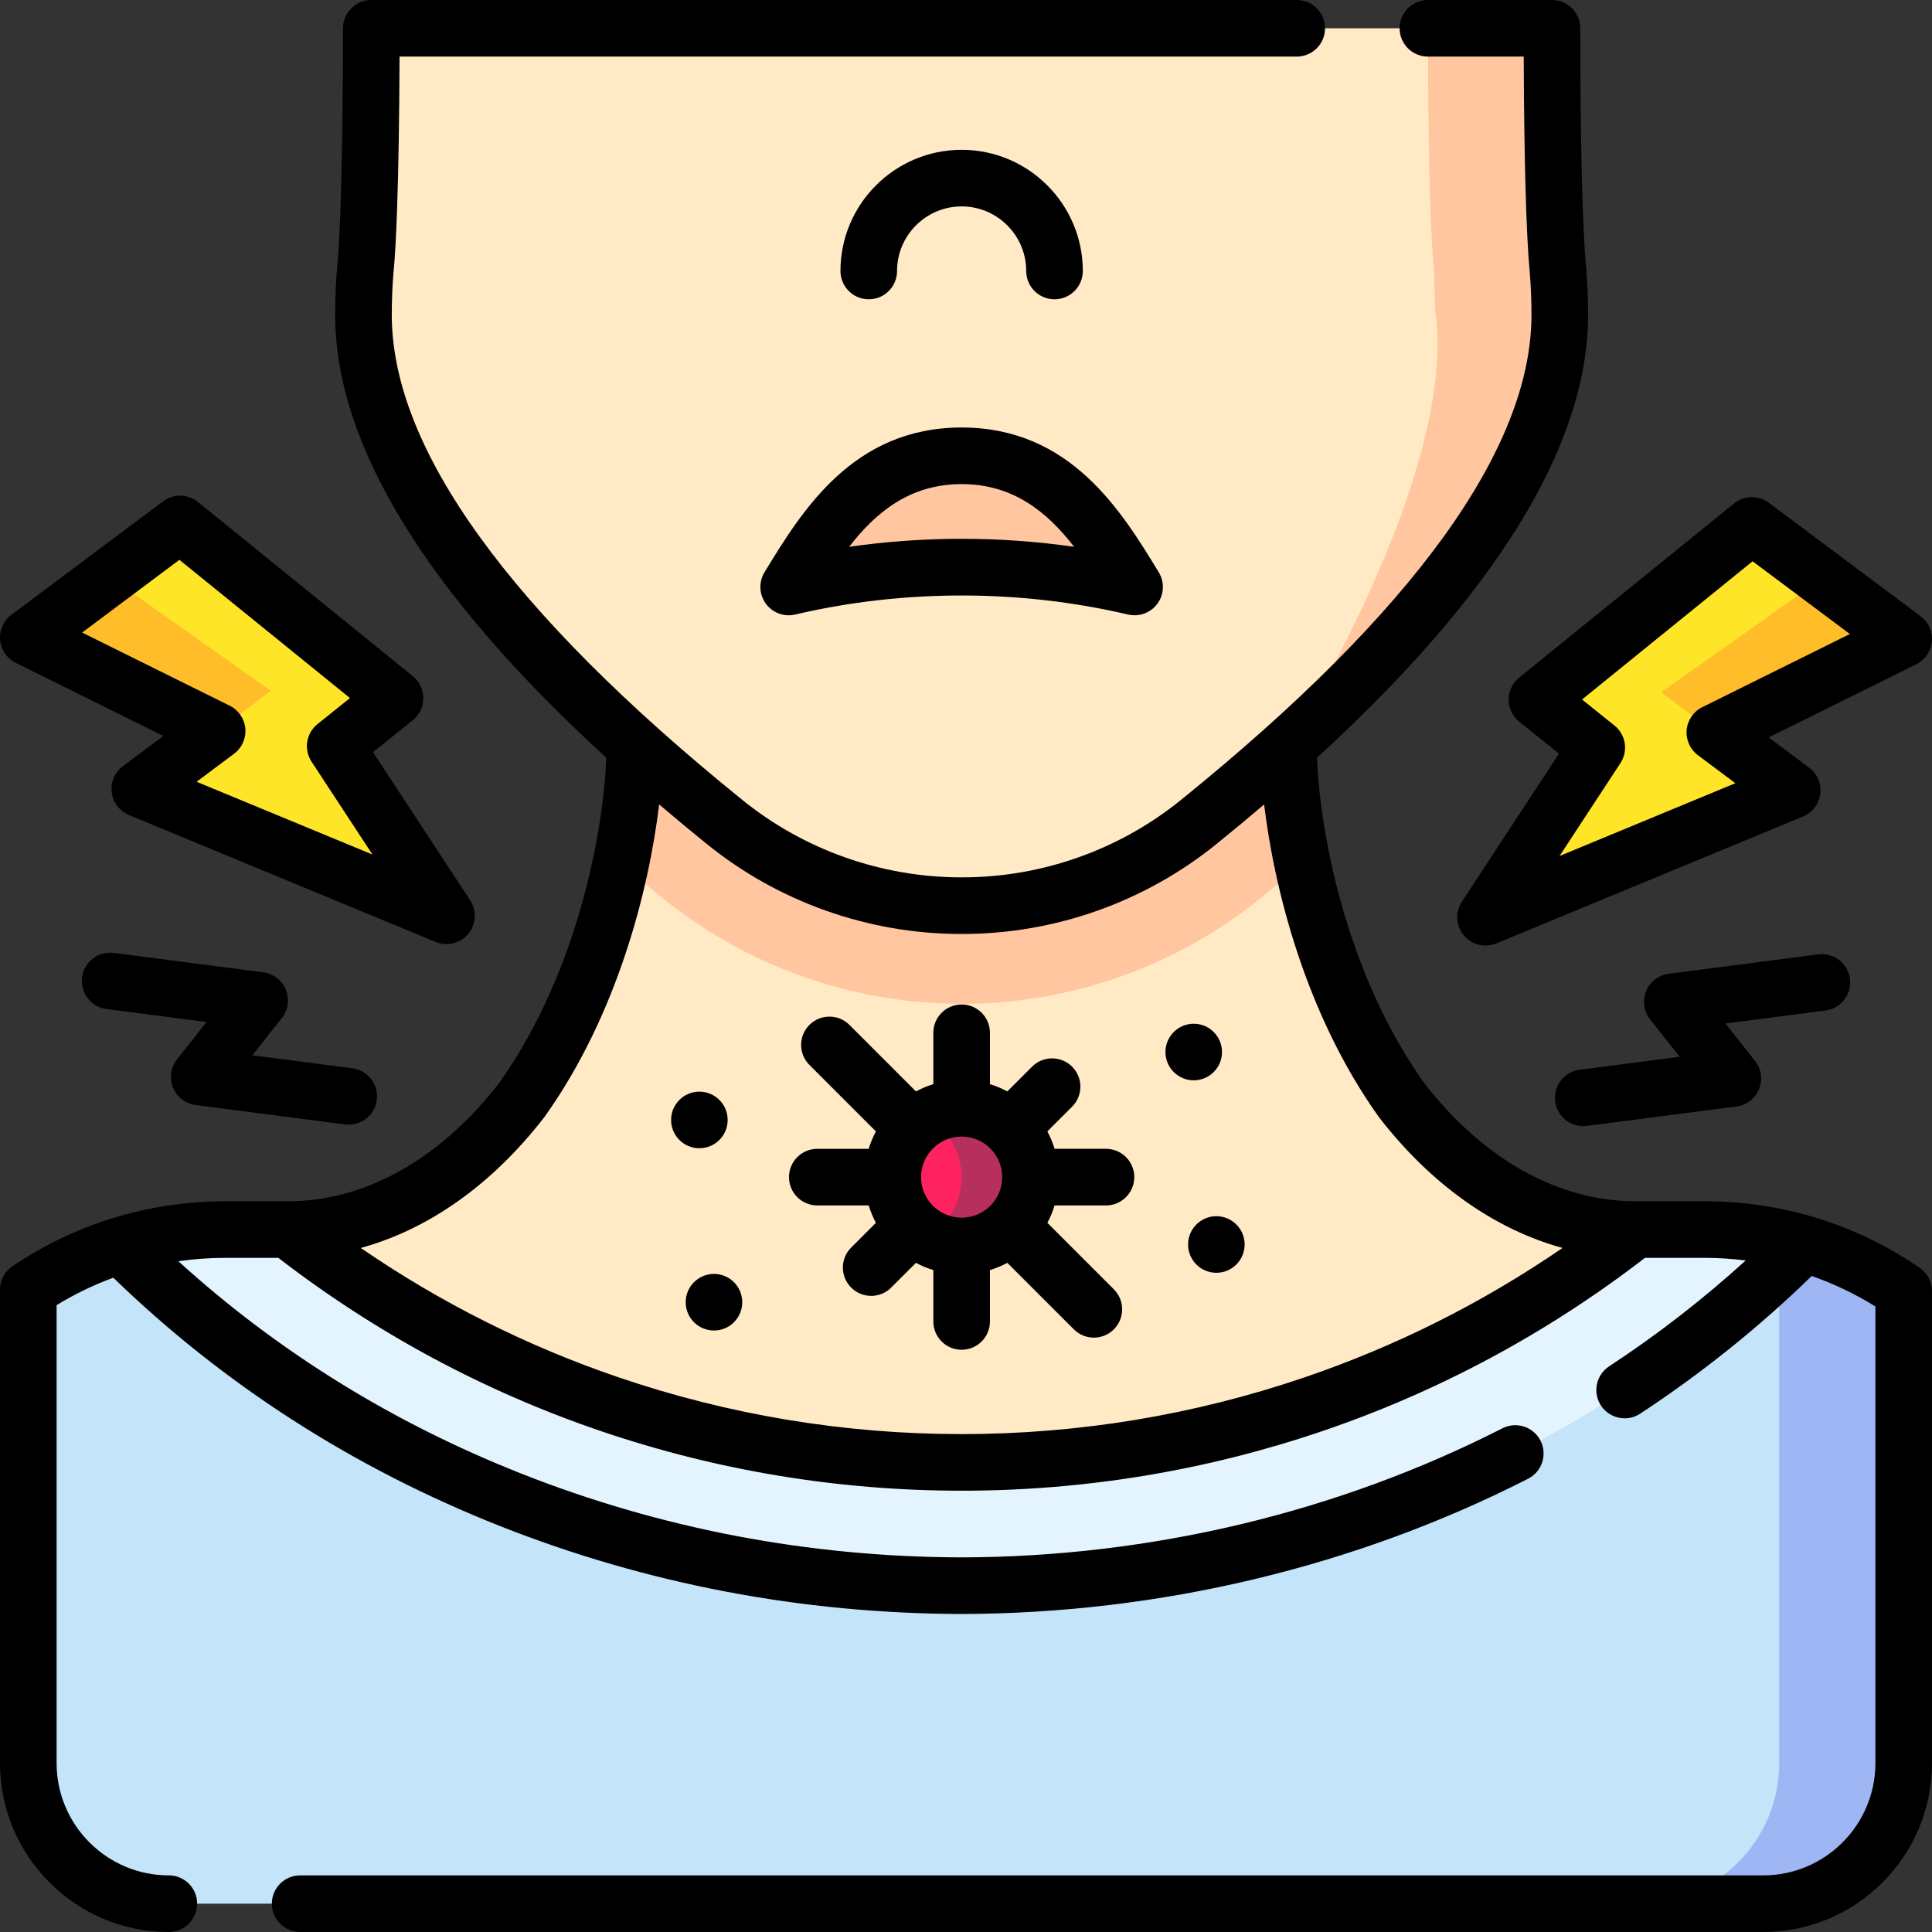 <svg width="128" height="128" viewBox="0 0 128 128" fill="none" xmlns="http://www.w3.org/2000/svg">
<rect x="0" y="0" width="128" height="128" fill="#333333" stroke="none"/>
<g clip-path="url(#clip0)">
<path d="M126.125 85.544V116.814C126.125 121.957 121.955 126.124 116.812 126.124H11.188C6.045 126.124 1.875 121.957 1.875 116.814V85.447C3.74 84.187 5.798 83.189 7.992 82.507C10.178 81.829 12.5 81.464 14.905 81.464H112.95C114.64 81.464 116.287 81.644 117.875 81.987C118.4 82.099 118.918 82.232 119.43 82.379C121.848 83.074 124.1 84.154 126.125 85.544Z" fill="#C4E5F9"/>
<path d="M126.125 85.544V116.814C126.125 121.957 121.955 126.124 116.812 126.124H108.565C113.708 126.124 117.875 121.957 117.875 116.814V81.987C118.4 82.099 118.918 82.232 119.43 82.379C121.847 83.074 124.1 84.154 126.125 85.544Z" fill="#9EB6F4"/>
<path d="M119.43 82.379V82.507C104.51 97.424 84.08 105.009 63.71 105.057C43.342 105.009 22.91 97.424 7.992 82.507C10.177 81.829 12.5 81.464 14.905 81.464H112.95C115.2 81.464 117.375 81.784 119.43 82.379Z" fill="#E4F4FF"/>
<path d="M108.286 81.462L108.228 81.51C82.026 102.032 45.198 102.015 19.018 81.462C21.998 81.462 24.848 80.639 27.463 79.154C30.078 77.672 32.461 75.529 34.503 72.889C37.986 68.007 40.031 62.157 41.083 57.169C41.728 54.114 41.998 51.385 41.998 49.395H85.306C85.306 51.402 85.581 54.164 86.238 57.252C87.296 62.222 89.338 68.034 92.801 72.889C96.888 78.167 102.326 81.462 108.286 81.462Z" fill="#FFEAC5"/>
<path d="M86.238 57.252C85.353 58.002 84.451 58.749 83.536 59.489C77.976 64.01 70.956 66.502 63.778 66.502H63.661C56.468 66.502 49.438 64.004 43.858 59.465C42.908 58.694 41.983 57.929 41.083 57.169C41.728 54.114 41.998 51.385 41.998 49.395H85.306C85.306 51.402 85.581 54.164 86.238 57.252Z" fill="#FFC69F"/>
<path d="M103.34 20.857C103.34 29.042 97.317 38.604 85.415 49.349C83.567 51.014 81.58 52.712 79.45 54.434C75.005 58.047 69.447 60.017 63.715 60.002C57.975 60.014 52.41 58.042 47.96 54.422C32.117 41.602 24.082 30.307 24.082 20.857C24.082 19.854 24.117 18.849 24.205 17.887C24.367 16.229 24.48 13.197 24.542 9.374C24.58 7.112 24.597 4.572 24.6 1.874H102.82C102.825 9.114 102.957 15.227 103.217 17.862C103.3 18.849 103.34 19.854 103.34 20.857Z" fill="#FFEAC5"/>
<path d="M63.711 82.55C66.231 82.55 68.274 80.507 68.274 77.987C68.274 75.467 66.231 73.424 63.711 73.424C61.191 73.424 59.148 75.467 59.148 77.987C59.148 80.507 61.191 82.55 63.711 82.55Z" fill="#FF2261"/>
<path d="M68.274 77.987C68.274 80.507 66.231 82.55 63.711 82.55C62.881 82.55 62.101 82.327 61.431 81.937C62.794 81.15 63.711 79.675 63.711 77.987C63.711 76.3 62.794 74.825 61.431 74.037C62.101 73.647 62.881 73.425 63.711 73.425C66.231 73.425 68.274 75.467 68.274 77.987Z" fill="#B7305D"/>
<path d="M103.217 17.862C103.3 18.849 103.34 19.854 103.34 20.857C103.34 29.042 97.317 38.604 85.415 49.349C85.38 49.349 85.362 49.349 85.362 49.349C85.362 49.349 96.493 31.677 95.125 20.857C94.998 19.862 95.082 18.849 95.002 17.862C94.743 15.227 94.61 9.114 94.605 1.874H102.82C102.825 9.114 102.957 15.227 103.217 17.862Z" fill="#FFC69F"/>
<path d="M75.169 38.889C71.489 38.028 67.653 37.572 63.71 37.572C59.767 37.572 55.931 38.028 52.253 38.889C54.607 35.026 57.558 30.198 63.71 30.198C69.864 30.198 72.815 35.026 75.169 38.889Z" fill="#FFC69F"/>
<path d="M9.263 52.267L14.386 48.434L1.876 42.234L7.253 38.212L11.933 34.714L26.173 46.257L22.208 49.434L29.581 60.674L9.263 52.267Z" fill="#FFE527"/>
<path d="M17.953 45.769L14.386 48.434L1.876 42.234L7.253 38.212L17.953 45.769Z" fill="#FFBD29"/>
<path d="M118.737 52.363L113.615 48.531L126.125 42.331L120.747 38.308L116.067 34.81L101.827 46.353L105.792 49.531L98.42 60.77L118.737 52.363Z" fill="#FFE527"/>
<path d="M110.047 45.866L113.615 48.531L126.125 42.331L120.747 38.308L110.047 45.866Z" fill="#FFBD29"/>
<path d="M59.432 17.954C59.432 15.595 61.352 13.675 63.711 13.675C66.07 13.675 67.989 15.595 67.989 17.954C67.989 18.989 68.828 19.829 69.864 19.829C70.9 19.829 71.739 18.989 71.739 17.954C71.739 13.527 68.138 9.926 63.711 9.926C59.284 9.926 55.682 13.527 55.682 17.954C55.682 18.989 56.522 19.829 57.557 19.829C58.593 19.829 59.432 18.989 59.432 17.954Z" fill="black"/>
<path d="M127.187 83.998C122.986 81.112 118.063 79.587 112.95 79.587H108.345C103.244 79.587 98.28 76.811 94.365 71.769C89.056 64.309 87.427 54.851 87.255 50.201C99.177 39.287 105.215 29.437 105.215 20.857C105.215 19.8 105.172 18.739 105.086 17.704C105.085 17.695 105.084 17.685 105.083 17.675C104.842 15.233 104.701 9.473 104.695 1.873C104.695 0.838 103.855 -0.001 102.82 -0.001H94.604C93.569 -0.001 92.729 0.839 92.729 1.874C92.729 2.91 93.569 3.749 94.604 3.749H100.95C100.976 10.528 101.119 15.675 101.35 18.029C101.427 18.956 101.465 19.907 101.465 20.857C101.465 29.716 93.662 40.522 78.267 52.977C74.181 56.299 69.037 58.126 63.77 58.126C63.735 58.126 63.701 58.126 63.666 58.126C58.39 58.126 53.233 56.294 49.14 52.964C33.757 40.516 25.956 29.713 25.956 20.857C25.956 19.858 25.995 18.914 26.07 18.069C26.274 16 26.371 12.216 26.417 9.405C26.445 7.676 26.464 5.78 26.471 3.749H85.911C86.947 3.749 87.786 2.91 87.786 1.874C87.786 0.839 86.947 -0.001 85.911 -0.001H24.6C23.565 -0.001 22.726 0.838 22.725 1.873C22.723 4.6 22.704 7.113 22.667 9.344C22.603 13.274 22.489 16.165 22.337 17.719C22.25 18.691 22.206 19.747 22.206 20.857C22.206 29.437 28.245 39.287 40.167 50.2C39.996 54.848 38.366 64.308 33.058 71.769C29.142 76.811 24.179 79.587 19.079 79.587C19.078 79.587 19.078 79.587 19.077 79.587H14.906C12.359 79.587 9.858 79.968 7.47 80.705C7.452 80.71 7.434 80.716 7.417 80.722C5.091 81.446 2.873 82.507 0.825 83.892C0.309 84.241 0 84.823 0 85.445V116.813C0 122.981 5.018 127.999 11.186 127.999C12.222 127.999 13.061 127.16 13.061 126.124C13.061 125.089 12.222 124.249 11.186 124.249C7.086 124.249 3.75 120.913 3.75 116.813V86.468C4.946 85.736 6.205 85.131 7.507 84.651C14.802 91.725 23.409 97.259 33.117 101.101C42.831 104.944 53.123 106.905 63.715 106.93C76.827 106.9 89.804 103.801 101.243 97.969C102.165 97.498 102.532 96.369 102.062 95.447C101.591 94.524 100.462 94.158 99.54 94.628C88.623 100.194 76.232 103.151 63.715 103.18C53.602 103.157 43.772 101.284 34.497 97.614C25.995 94.249 18.383 89.528 11.819 83.56C12.835 83.413 13.865 83.337 14.905 83.337H18.44C24.902 88.319 32.074 92.177 39.771 94.8C47.474 97.425 55.516 98.759 63.672 98.763H63.711C71.855 98.763 79.884 97.438 87.578 94.825C95.302 92.201 102.498 88.336 108.982 83.337H112.95C113.861 83.337 114.763 83.397 115.656 83.51C112.841 86.07 109.81 88.424 106.607 90.525C105.741 91.094 105.5 92.256 106.068 93.122C106.428 93.67 107.027 93.968 107.638 93.968C107.991 93.968 108.348 93.869 108.665 93.66C112.746 90.982 116.563 87.913 120.031 84.537C121.5 85.052 122.914 85.725 124.25 86.557V116.813C124.25 120.913 120.914 124.249 116.813 124.249H19.885C18.849 124.249 18.01 125.089 18.01 126.124C18.01 127.16 18.849 127.999 19.885 127.999H116.813C122.982 127.999 128 122.981 128 116.813V85.543C128 84.926 127.696 84.348 127.187 83.998ZM86.372 91.274C79.067 93.755 71.444 95.013 63.711 95.013C63.699 95.013 63.687 95.013 63.674 95.013C55.929 95.01 48.294 93.743 40.981 91.251C34.911 89.182 29.184 86.308 23.902 82.681C28.406 81.443 32.604 78.479 36.045 74.037C36.06 74.017 36.075 73.998 36.089 73.978C40.943 67.173 43.003 58.847 43.67 53.294C44.672 54.149 45.706 55.009 46.777 55.876C51.533 59.746 57.53 61.877 63.658 61.877C63.698 61.877 63.738 61.877 63.778 61.877C69.896 61.876 75.879 59.751 80.629 55.891C81.706 55.019 82.746 54.155 83.752 53.296C84.419 58.848 86.479 67.173 91.333 73.977C91.347 73.997 91.362 74.017 91.377 74.037C94.818 78.479 99.017 81.442 103.521 82.68C98.219 86.32 92.467 89.204 86.372 91.274Z" fill="black"/>
<path d="M50.651 37.913C50.258 38.558 50.291 39.377 50.734 39.989C51.177 40.6 51.944 40.887 52.68 40.715C59.863 39.032 67.552 39.032 74.742 40.715C74.883 40.748 75.027 40.764 75.169 40.764C75.761 40.764 76.33 40.482 76.688 39.989C77.13 39.377 77.163 38.558 76.77 37.913C74.303 33.866 70.924 28.323 63.71 28.323C56.497 28.323 53.118 33.866 50.651 37.913ZM63.71 32.073C67.12 32.073 69.377 33.916 71.163 36.228C68.702 35.875 66.209 35.697 63.71 35.697C61.211 35.697 58.718 35.875 56.258 36.228C58.044 33.917 60.302 32.073 63.71 32.073Z" fill="black"/>
<path d="M73.274 76.112H69.87C69.747 75.71 69.586 75.324 69.39 74.96L71.029 73.32C71.762 72.588 71.762 71.401 71.029 70.669C70.297 69.937 69.11 69.937 68.378 70.669L66.739 72.308C66.374 72.113 65.988 71.952 65.586 71.829V68.425C65.586 67.389 64.747 66.55 63.711 66.55C62.675 66.55 61.836 67.389 61.836 68.425V71.829C61.434 71.952 61.048 72.113 60.683 72.308L56.278 67.903C55.546 67.171 54.359 67.171 53.626 67.903C52.894 68.635 52.894 69.822 53.626 70.554L58.032 74.96C57.837 75.325 57.675 75.71 57.553 76.113H54.148C53.112 76.113 52.273 76.952 52.273 77.988C52.273 79.023 53.112 79.863 54.148 79.863H57.553C57.675 80.265 57.837 80.651 58.032 81.015L56.392 82.654C55.66 83.387 55.66 84.574 56.392 85.306C56.758 85.672 57.238 85.855 57.718 85.855C58.198 85.855 58.678 85.672 59.044 85.306L60.683 83.666C61.048 83.862 61.434 84.023 61.836 84.146V87.55C61.836 88.586 62.675 89.425 63.711 89.425C64.747 89.425 65.586 88.586 65.586 87.55V84.146C65.989 84.023 66.374 83.862 66.739 83.667L71.144 88.072C71.51 88.438 71.99 88.622 72.47 88.622C72.95 88.622 73.43 88.439 73.796 88.072C74.528 87.34 74.528 86.153 73.796 85.421L69.391 81.015C69.586 80.651 69.747 80.265 69.87 79.863H73.274C74.31 79.863 75.149 79.023 75.149 77.988C75.149 76.952 74.309 76.112 73.274 76.112ZM63.711 80.675C62.229 80.675 61.023 79.469 61.023 77.987C61.023 76.505 62.229 75.3 63.711 75.3C65.193 75.3 66.399 76.505 66.399 77.987C66.399 79.469 65.193 80.675 63.711 80.675Z" fill="black"/>
<path d="M1.042 43.914L10.82 48.761L8.14 50.765C7.6 51.169 7.319 51.831 7.402 52.5C7.487 53.169 7.923 53.741 8.546 53.999L28.863 62.407C29.096 62.503 29.339 62.549 29.58 62.549C30.127 62.549 30.661 62.31 31.025 61.87C31.549 61.236 31.599 60.334 31.148 59.646L24.712 49.831L27.346 47.718C27.788 47.364 28.046 46.828 28.047 46.261C28.049 45.694 27.794 45.156 27.353 44.799L13.113 33.257C12.446 32.716 11.497 32.698 10.81 33.212L0.752 40.733C0.231 41.123 -0.051 41.755 0.008 42.404C0.067 43.054 0.459 43.625 1.042 43.914ZM11.886 37.09L23.186 46.248L21.036 47.972C20.282 48.577 20.111 49.656 20.642 50.464L24.677 56.616L13.025 51.794L15.509 49.937C16.031 49.547 16.313 48.914 16.254 48.265C16.195 47.617 15.803 47.045 15.219 46.755L5.441 41.909L11.886 37.09Z" fill="black"/>
<path d="M11.46 72.058C11.715 72.684 12.286 73.124 12.956 73.211L22.863 74.496C22.945 74.507 23.026 74.512 23.107 74.512C24.035 74.512 24.841 73.823 24.964 72.878C25.097 71.851 24.373 70.911 23.346 70.777L16.719 69.917L18.675 67.44C19.094 66.91 19.195 66.196 18.941 65.57C18.686 64.945 18.115 64.505 17.445 64.418L7.538 63.132C6.513 63 5.571 63.723 5.438 64.75C5.305 65.777 6.029 66.718 7.056 66.851L13.683 67.711L11.726 70.189C11.307 70.719 11.206 71.433 11.46 72.058Z" fill="black"/>
<path d="M99.952 46.357C99.954 46.924 100.212 47.46 100.654 47.815L103.288 49.928L96.852 59.742C96.4 60.43 96.451 61.332 96.975 61.966C97.339 62.406 97.873 62.646 98.42 62.646C98.66 62.646 98.904 62.599 99.136 62.503L119.454 54.095C120.077 53.838 120.513 53.265 120.597 52.596C120.681 51.927 120.4 51.265 119.86 50.861L117.179 48.857L126.957 44.011C127.541 43.722 127.933 43.15 127.992 42.501C128.051 41.852 127.769 41.219 127.247 40.829L117.19 33.309C116.502 32.795 115.553 32.813 114.886 33.354L100.646 44.896C100.206 45.253 99.951 45.79 99.952 46.357ZM106.963 48.068L104.814 46.344L116.113 37.186L122.559 42.005L112.781 46.851C112.197 47.14 111.805 47.712 111.746 48.361C111.687 49.01 111.969 49.643 112.491 50.033L114.974 51.89L103.323 56.712L107.358 50.559C107.888 49.751 107.717 48.673 106.963 48.068Z" fill="black"/>
<path d="M122.562 64.847C122.429 63.82 121.485 63.096 120.462 63.229L110.554 64.515C109.885 64.602 109.314 65.042 109.059 65.667C108.805 66.292 108.906 67.006 109.324 67.536L111.281 70.014L104.654 70.874C103.627 71.007 102.903 71.948 103.036 72.975C103.159 73.92 103.965 74.609 104.893 74.609C104.974 74.609 105.055 74.603 105.137 74.593L115.044 73.307C115.714 73.22 116.285 72.78 116.539 72.155C116.794 71.53 116.693 70.816 116.274 70.286L114.317 67.808L120.944 66.948C121.971 66.814 122.695 65.874 122.562 64.847Z" fill="black"/>
<path d="M47.303 88.149C48.337 88.149 49.176 87.31 49.176 86.275C49.176 85.239 48.337 84.4 47.303 84.4C46.268 84.4 45.429 85.239 45.429 86.275C45.429 87.31 46.268 88.149 47.303 88.149Z" fill="black"/>
<path d="M46.335 76.074C47.37 76.074 48.209 75.235 48.209 74.2C48.209 73.164 47.37 72.325 46.335 72.325C45.3 72.325 44.462 73.164 44.462 74.2C44.462 75.235 45.3 76.074 46.335 76.074Z" fill="black"/>
<path d="M79.088 71.574C80.122 71.574 80.961 70.735 80.961 69.7C80.961 68.664 80.122 67.825 79.088 67.825C78.053 67.825 77.214 68.664 77.214 69.7C77.214 70.735 78.053 71.574 79.088 71.574Z" fill="black"/>
<path d="M80.587 84.325C81.621 84.325 82.46 83.486 82.46 82.451C82.46 81.416 81.621 80.576 80.587 80.576C79.552 80.576 78.713 81.416 78.713 82.451C78.713 83.486 79.552 84.325 80.587 84.325Z" fill="black"/>
</g>
<defs>
<clipPath id="clip0">
<rect width="128" height="128" fill="white"/>
</clipPath>
</defs>
</svg>
